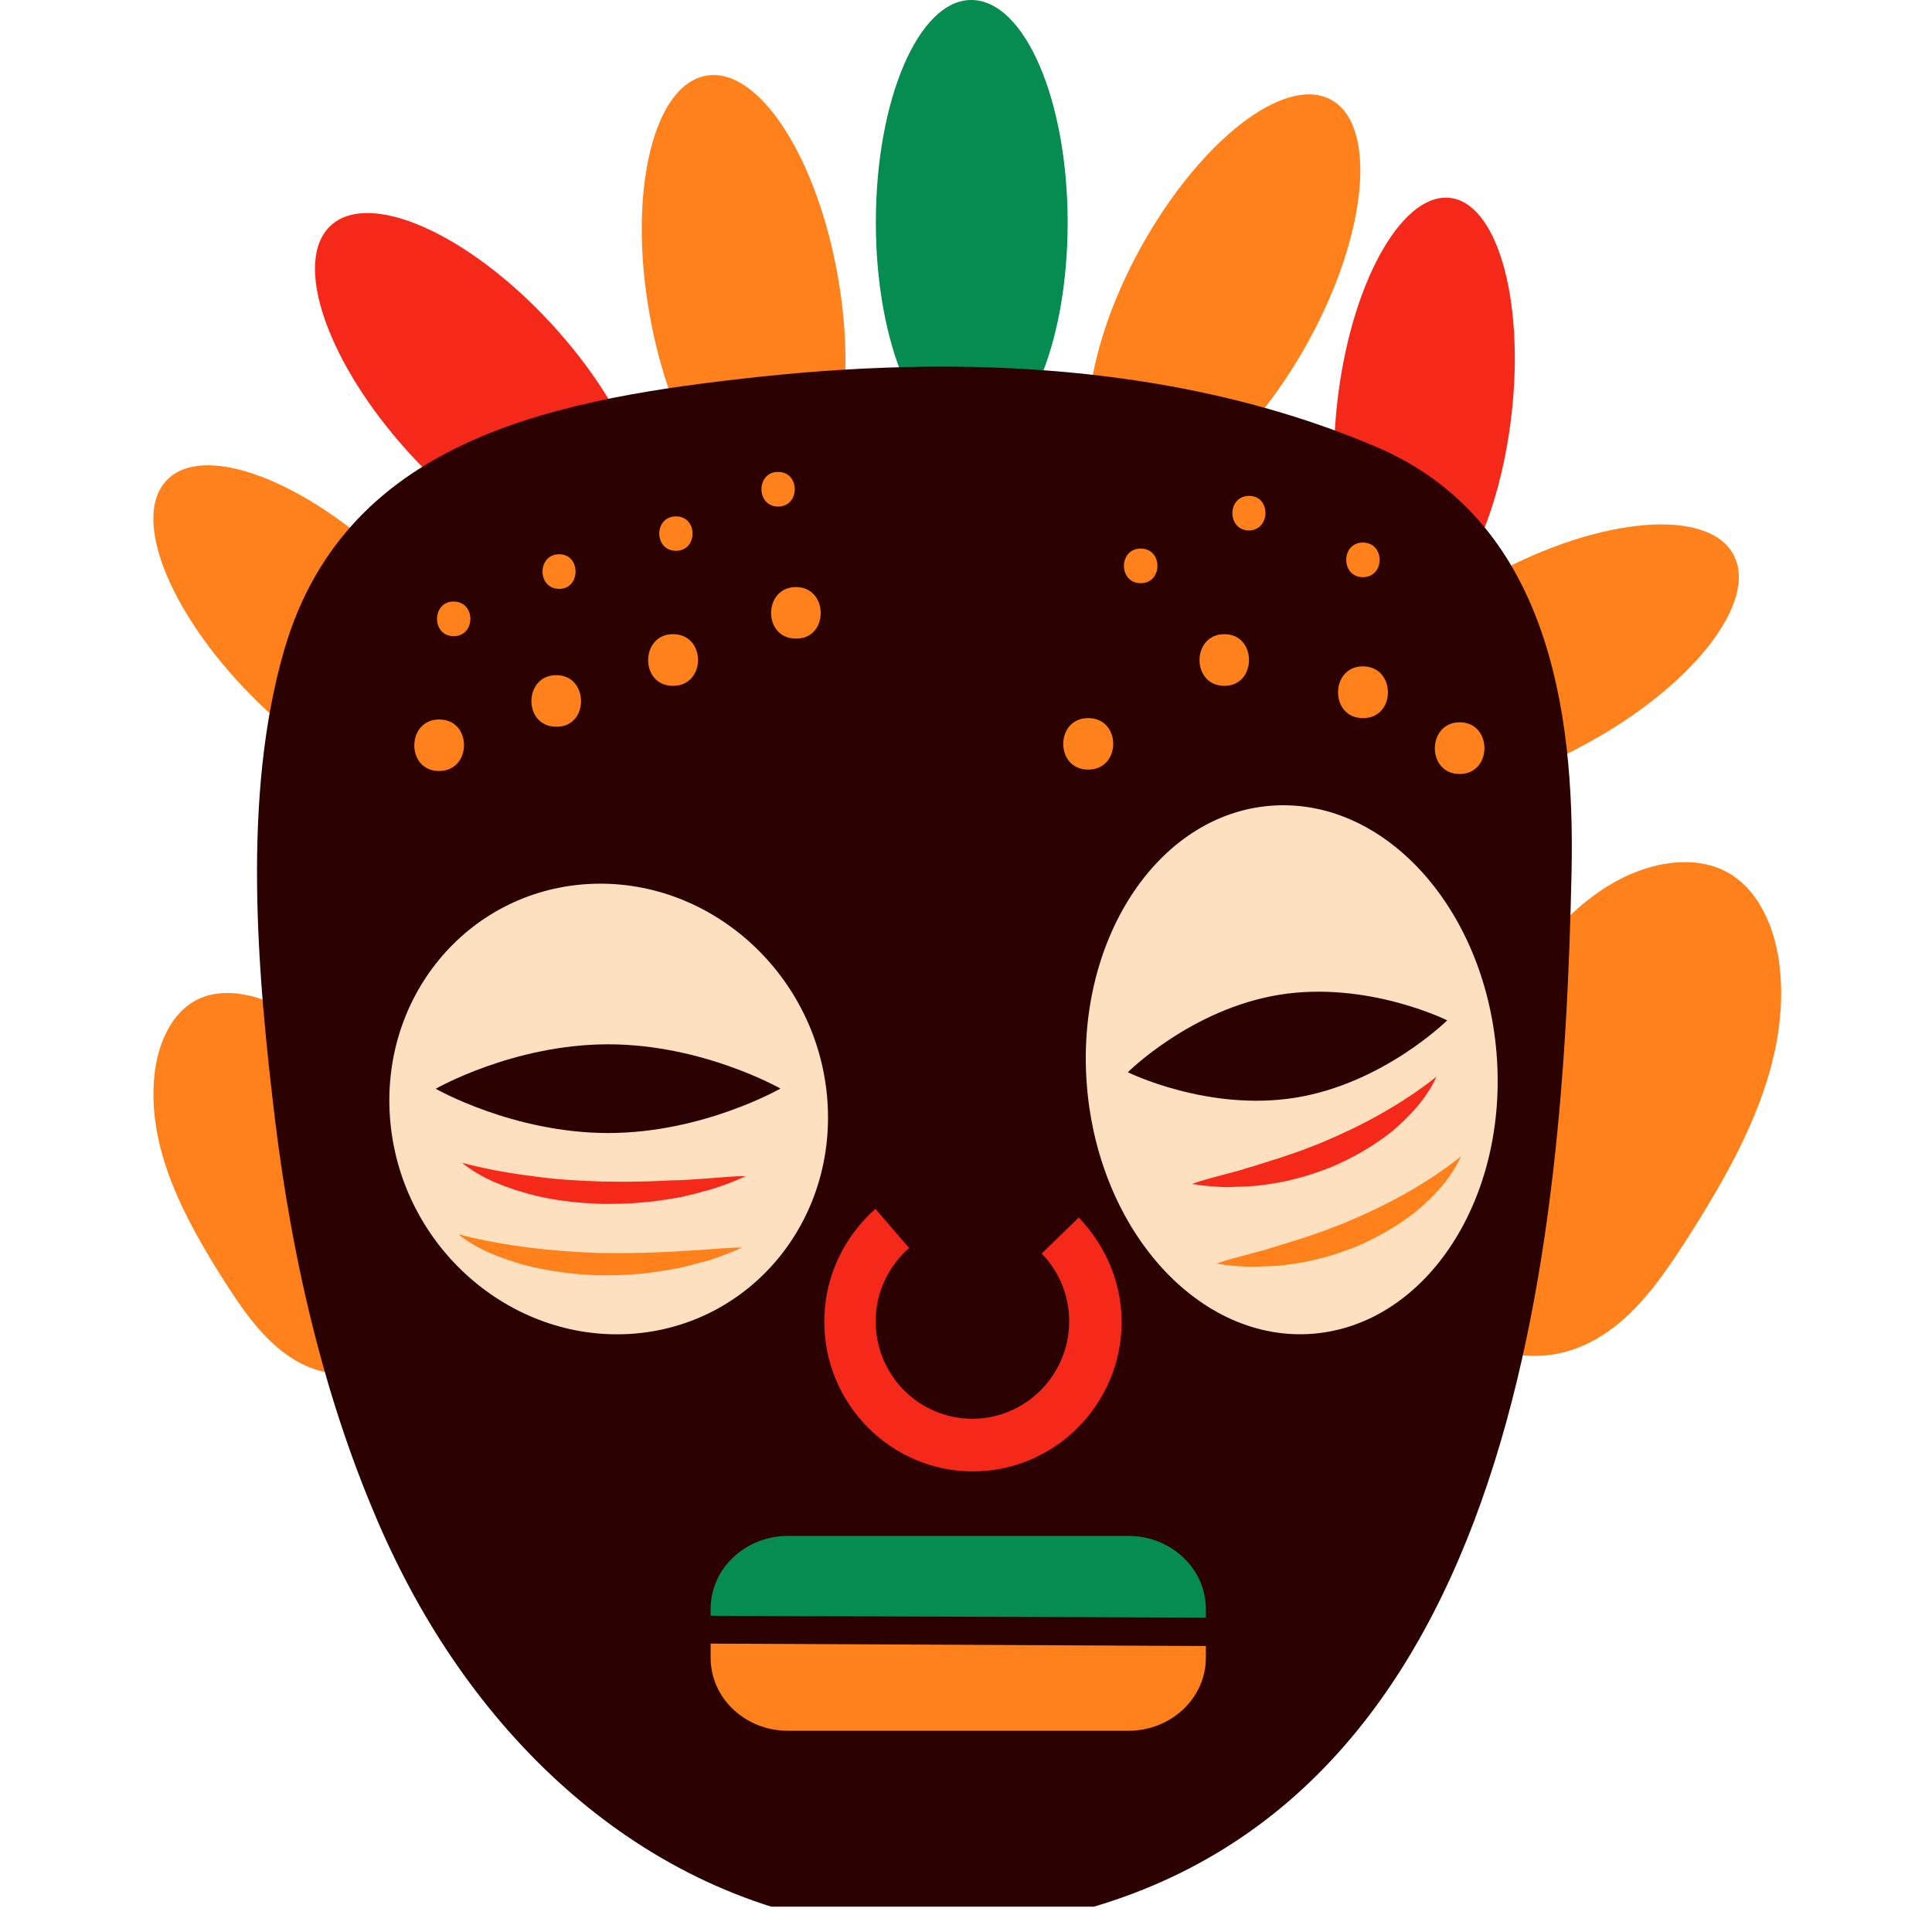<svg xmlns="http://www.w3.org/2000/svg" xmlns:xlink="http://www.w3.org/1999/xlink" width="50" zoomAndPan="magnify" viewBox="0 0 37.5 37.5" height="50" preserveAspectRatio="xMidYMid meet" version="1.0"><defs><clipPath id="id1"><path d="M 2.523 9 L 10 9 L 10 16 L 2.523 16 Z M 2.523 9 " clip-rule="nonzero"/></clipPath><clipPath id="id2"><path d="M 27 16 L 34.773 16 L 34.773 27 L 27 27 Z M 27 16 " clip-rule="nonzero"/></clipPath><clipPath id="id3"><path d="M 2.523 19 L 9 19 L 9 27 L 2.523 27 Z M 2.523 19 " clip-rule="nonzero"/></clipPath><clipPath id="id4"><path d="M 4 7 L 31 7 L 31 37.008 L 4 37.008 Z M 4 7 " clip-rule="nonzero"/></clipPath></defs><path fill="rgb(2.35%, 54.509%, 31.369%)" d="M 20.723 4.32 C 20.723 6.715 19.887 8.641 18.863 8.641 C 17.84 8.641 17 6.703 17 4.32 C 17 1.938 17.828 0 18.852 0 C 19.887 0 20.723 1.938 20.723 4.32 Z M 20.723 4.32 " fill-opacity="1" fill-rule="nonzero"/><path fill="rgb(96.078%, 16.08%, 10.199%)" d="M 10.707 6.289 C 12.316 8.039 13.02 10.027 12.266 10.738 C 11.516 11.445 9.59 10.586 7.977 8.832 C 6.367 7.082 5.664 5.094 6.414 4.383 C 7.168 3.676 9.094 4.535 10.707 6.289 Z M 10.707 6.289 " fill-opacity="1" fill-rule="nonzero"/><path fill="rgb(96.078%, 16.08%, 10.199%)" d="M 25.98 7.617 C 25.68 9.867 26.184 11.832 27.105 12 C 28.027 12.168 29.016 10.484 29.316 8.23 C 29.617 5.98 29.109 4.016 28.191 3.848 C 27.27 3.68 26.277 5.363 25.98 7.617 Z M 25.98 7.617 " fill-opacity="1" fill-rule="nonzero"/><g clip-path="url(#id1)"><path fill="rgb(100%, 50.589%, 10.979%)" d="M 7.629 10.969 C 9.34 12.617 10.152 14.574 9.441 15.312 C 8.73 16.059 6.762 15.32 5.047 13.668 C 3.336 12.016 2.523 10.07 3.234 9.324 C 3.945 8.574 5.914 9.316 7.629 10.969 Z M 7.629 10.969 " fill-opacity="1" fill-rule="nonzero"/></g><path fill="rgb(100%, 50.589%, 10.979%)" d="M 13.707 1.469 C 12.691 1.648 12.191 3.691 12.598 6.043 C 13 8.398 14.148 10.168 15.164 9.988 C 16.176 9.809 16.676 7.766 16.27 5.41 C 15.867 3.055 14.723 1.289 13.707 1.469 Z M 13.707 1.469 " fill-opacity="1" fill-rule="nonzero"/><path fill="rgb(100%, 50.589%, 10.979%)" d="M 28.984 11.156 C 26.891 12.281 25.586 13.938 26.074 14.855 C 26.559 15.773 28.652 15.594 30.738 14.465 C 32.832 13.344 34.137 11.688 33.648 10.77 C 33.164 9.852 31.074 10.02 28.984 11.156 Z M 28.984 11.156 " fill-opacity="1" fill-rule="nonzero"/><path fill="rgb(100%, 50.589%, 10.979%)" d="M 22.133 4.82 C 20.984 6.91 20.789 9.016 21.684 9.516 C 22.578 10.02 24.242 8.723 25.391 6.633 C 26.543 4.547 26.738 2.441 25.844 1.941 C 24.949 1.438 23.289 2.723 22.133 4.82 Z M 22.133 4.82 " fill-opacity="1" fill-rule="nonzero"/><g clip-path="url(#id2)"><path fill="rgb(100%, 50.589%, 10.979%)" d="M 27.789 25.316 C 28.379 26.145 29.527 26.523 30.492 26.207 C 31.52 25.879 32.191 24.918 32.77 24.008 C 33.789 22.41 34.766 20.609 34.539 18.727 C 34.449 17.98 34.113 17.203 33.441 16.887 C 33.023 16.691 32.535 16.703 32.102 16.812 C 30.719 17.172 29.801 18.441 28.988 19.629 " fill-opacity="1" fill-rule="nonzero"/></g><g clip-path="url(#id3)"><path fill="rgb(100%, 50.589%, 10.979%)" d="M 7.285 21.508 C 6.668 20.594 5.953 19.621 4.887 19.336 C 4.539 19.25 4.164 19.242 3.852 19.391 C 3.332 19.637 3.074 20.246 3.004 20.812 C 2.828 22.266 3.582 23.656 4.367 24.887 C 4.816 25.59 5.34 26.324 6.125 26.582 C 6.871 26.82 7.75 26.535 8.211 25.898 " fill-opacity="1" fill-rule="nonzero"/></g><g clip-path="url(#id4)"><path fill="rgb(17.249%, 0.78%, 0.78%)" d="M 26.699 8.668 C 30.031 10.078 30.57 13.766 30.504 16.914 C 30.34 24.59 29.32 36.035 19.422 37.395 C 18.887 37.469 18.348 37.5 17.809 37.484 C 13.293 37.355 9.816 34.43 7.848 30.621 C 7.605 30.152 7.387 29.676 7.188 29.188 C 6.219 26.832 5.66 24.316 5.348 21.812 C 4.992 18.891 4.691 15.438 5.523 12.594 C 6.742 8.441 10.934 7.723 14.785 7.309 C 15.852 7.195 16.926 7.129 18.008 7.117 C 20.988 7.09 23.992 7.516 26.699 8.668 Z M 26.699 8.668 " fill-opacity="1" fill-rule="nonzero"/></g><path fill="rgb(2.35%, 54.509%, 31.369%)" d="M 23.398 31.398 L 13.793 31.363 L 13.793 31.23 C 13.793 30.445 14.465 29.812 15.293 29.812 L 21.902 29.812 C 22.73 29.812 23.406 30.445 23.406 31.23 L 23.406 31.398 Z M 23.398 31.398 " fill-opacity="1" fill-rule="nonzero"/><path fill="rgb(100%, 50.589%, 10.979%)" d="M 13.793 31.902 L 13.793 32.176 C 13.793 32.961 14.465 33.594 15.293 33.594 L 21.902 33.594 C 22.73 33.594 23.406 32.961 23.406 32.176 L 23.406 31.949 Z M 13.793 31.902 " fill-opacity="1" fill-rule="nonzero"/><path fill="rgb(99.219%, 87.839%, 75.29%)" d="M 16.051 21.258 C 16.281 23.668 14.578 25.742 12.234 25.891 C 9.891 26.035 7.809 24.199 7.578 21.793 C 7.348 19.383 9.051 17.309 11.395 17.16 C 13.738 17.016 15.82 18.852 16.051 21.258 Z M 16.051 21.258 " fill-opacity="1" fill-rule="nonzero"/><path fill="rgb(99.219%, 87.839%, 75.29%)" d="M 21.098 21.094 C 21.336 23.918 23.297 26.07 25.496 25.887 C 27.695 25.699 29.281 23.258 29.047 20.434 C 28.812 17.605 26.848 15.457 24.648 15.641 C 22.453 15.824 20.863 18.266 21.098 21.094 Z M 21.098 21.094 " fill-opacity="1" fill-rule="nonzero"/><path fill="rgb(17.249%, 0.78%, 0.78%)" d="M 15.148 21.129 C 15.148 21.129 13.645 21.992 11.805 21.992 C 9.961 21.992 8.457 21.133 8.457 21.133 C 8.457 21.133 9.961 20.27 11.805 20.27 C 13.645 20.27 15.148 21.129 15.148 21.129 Z M 15.148 21.129 " fill-opacity="1" fill-rule="nonzero"/><path fill="rgb(17.249%, 0.78%, 0.78%)" d="M 21.891 20.812 C 21.891 20.812 23.445 21.582 25.152 21.305 C 26.855 21.027 28.09 19.805 28.09 19.805 C 28.09 19.805 26.535 19.031 24.828 19.309 C 23.121 19.586 21.891 20.812 21.891 20.812 Z M 21.891 20.812 " fill-opacity="1" fill-rule="nonzero"/><path fill="rgb(96.078%, 16.08%, 10.199%)" d="M 21.766 25.82 C 21.676 27.414 20.309 28.645 18.723 28.555 C 17.137 28.465 15.914 27.09 16.004 25.492 C 16.047 24.684 16.426 23.965 16.992 23.465 L 17.645 24.223 C 17.281 24.543 17.027 25.012 17 25.539 C 16.941 26.59 17.738 27.477 18.77 27.535 C 19.801 27.594 20.691 26.793 20.75 25.754 C 20.781 25.207 20.574 24.691 20.219 24.332 L 20.938 23.633 C 21.488 24.203 21.812 24.98 21.766 25.82 Z M 21.766 25.82 " fill-opacity="1" fill-rule="nonzero"/><path fill="rgb(96.078%, 16.08%, 10.199%)" d="M 10.242 23.168 C 10.703 23.297 11.191 23.352 11.684 23.367 C 11.922 23.367 12.176 23.367 12.414 23.344 C 12.656 23.328 12.895 23.289 13.137 23.25 C 13.375 23.207 13.605 23.137 13.828 23.078 C 14.047 23.008 14.266 22.926 14.477 22.828 C 14.227 22.828 13.996 22.855 13.766 22.871 L 13.418 22.895 C 13.297 22.902 13.188 22.91 13.066 22.91 C 12.836 22.918 12.605 22.934 12.375 22.934 C 12.145 22.941 11.914 22.934 11.695 22.934 C 11.242 22.918 10.781 22.895 10.332 22.828 C 9.879 22.773 9.43 22.691 8.969 22.57 C 9.328 22.863 9.781 23.039 10.242 23.168 Z M 10.242 23.168 " fill-opacity="1" fill-rule="nonzero"/><path fill="rgb(96.078%, 16.08%, 10.199%)" d="M 27.883 20.898 C 27.523 21.184 27.16 21.418 26.785 21.629 C 26.414 21.84 26.027 22.02 25.629 22.188 C 25.426 22.266 25.238 22.344 25.031 22.41 C 24.828 22.484 24.617 22.543 24.414 22.609 C 24.305 22.648 24.203 22.668 24.098 22.707 L 23.777 22.793 C 23.57 22.852 23.348 22.902 23.137 22.98 C 23.359 23.02 23.586 23.035 23.809 23.043 C 24.035 23.031 24.27 23.035 24.488 23.004 C 24.715 22.973 24.941 22.938 25.16 22.875 C 25.383 22.824 25.602 22.742 25.812 22.664 C 26.238 22.488 26.645 22.254 27.004 21.973 C 27.363 21.668 27.688 21.324 27.883 20.898 Z M 27.883 20.898 " fill-opacity="1" fill-rule="nonzero"/><path fill="rgb(100%, 50.589%, 10.979%)" d="M 8.898 23.957 C 9.359 24.078 9.809 24.156 10.262 24.215 C 10.711 24.27 11.164 24.305 11.625 24.32 C 11.855 24.32 12.074 24.328 12.305 24.32 C 12.535 24.32 12.766 24.305 12.996 24.297 C 13.117 24.297 13.227 24.277 13.348 24.277 L 13.695 24.254 C 13.926 24.238 14.168 24.215 14.406 24.215 C 14.195 24.312 13.977 24.391 13.758 24.465 C 13.527 24.52 13.297 24.594 13.066 24.633 C 12.824 24.672 12.586 24.715 12.344 24.73 C 12.105 24.754 11.855 24.754 11.613 24.754 C 11.121 24.738 10.633 24.672 10.172 24.551 C 9.691 24.414 9.238 24.238 8.898 23.957 Z M 8.898 23.957 " fill-opacity="1" fill-rule="nonzero"/><path fill="rgb(100%, 50.589%, 10.979%)" d="M 28.359 22.445 C 28 22.73 27.637 22.965 27.262 23.176 C 26.891 23.383 26.504 23.566 26.105 23.734 C 25.902 23.809 25.711 23.891 25.508 23.957 C 25.305 24.031 25.094 24.09 24.887 24.156 C 24.781 24.195 24.68 24.215 24.574 24.254 L 24.254 24.34 C 24.047 24.398 23.824 24.449 23.613 24.527 C 23.836 24.566 24.062 24.582 24.285 24.59 C 24.512 24.578 24.746 24.582 24.965 24.551 C 25.191 24.52 25.418 24.484 25.637 24.422 C 25.859 24.371 26.078 24.289 26.289 24.211 C 26.715 24.031 27.121 23.801 27.48 23.52 C 27.84 23.215 28.164 22.871 28.359 22.445 Z M 28.359 22.445 " fill-opacity="1" fill-rule="nonzero"/><path fill="rgb(100%, 50.589%, 10.979%)" d="M 8.523 13.965 C 7.887 13.965 7.875 14.965 8.523 14.965 C 9.164 14.965 9.172 13.965 8.523 13.965 Z M 8.523 13.965 " fill-opacity="1" fill-rule="nonzero"/><path fill="rgb(100%, 50.589%, 10.979%)" d="M 10.797 13.105 C 10.16 13.105 10.148 14.105 10.797 14.105 C 11.438 14.117 11.438 13.105 10.797 13.105 Z M 10.797 13.105 " fill-opacity="1" fill-rule="nonzero"/><path fill="rgb(100%, 50.589%, 10.979%)" d="M 13.062 12.309 C 12.426 12.309 12.414 13.312 13.062 13.312 C 13.711 13.312 13.711 12.309 13.062 12.309 Z M 13.062 12.309 " fill-opacity="1" fill-rule="nonzero"/><path fill="rgb(100%, 50.589%, 10.979%)" d="M 15.449 11.395 C 14.812 11.395 14.801 12.395 15.449 12.395 C 16.09 12.406 16.09 11.395 15.449 11.395 Z M 15.449 11.395 " fill-opacity="1" fill-rule="nonzero"/><path fill="rgb(100%, 50.589%, 10.979%)" d="M 21.121 13.938 C 20.48 13.938 20.473 14.938 21.121 14.938 C 21.77 14.938 21.77 13.938 21.121 13.938 Z M 21.121 13.938 " fill-opacity="1" fill-rule="nonzero"/><path fill="rgb(100%, 50.589%, 10.979%)" d="M 23.766 12.309 C 23.125 12.309 23.117 13.312 23.766 13.312 C 24.402 13.312 24.402 12.309 23.766 12.309 Z M 23.766 12.309 " fill-opacity="1" fill-rule="nonzero"/><path fill="rgb(100%, 50.589%, 10.979%)" d="M 26.453 12.934 C 25.816 12.934 25.805 13.938 26.453 13.938 C 27.102 13.945 27.102 12.934 26.453 12.934 Z M 26.453 12.934 " fill-opacity="1" fill-rule="nonzero"/><path fill="rgb(100%, 50.589%, 10.979%)" d="M 28.332 14.02 C 27.695 14.02 27.684 15.023 28.332 15.023 C 28.973 15.023 28.973 14.02 28.332 14.02 Z M 28.332 14.02 " fill-opacity="1" fill-rule="nonzero"/><path fill="rgb(100%, 50.589%, 10.979%)" d="M 8.805 11.676 C 8.375 11.676 8.375 12.348 8.805 12.348 C 9.238 12.348 9.238 11.676 8.805 11.676 Z M 8.805 11.676 " fill-opacity="1" fill-rule="nonzero"/><path fill="rgb(100%, 50.589%, 10.979%)" d="M 10.855 10.758 C 10.422 10.758 10.422 11.43 10.855 11.43 C 11.277 11.43 11.277 10.758 10.855 10.758 Z M 10.855 10.758 " fill-opacity="1" fill-rule="nonzero"/><path fill="rgb(100%, 50.589%, 10.979%)" d="M 13.121 10.023 C 12.688 10.023 12.688 10.691 13.121 10.691 C 13.551 10.691 13.551 10.023 13.121 10.023 Z M 13.121 10.023 " fill-opacity="1" fill-rule="nonzero"/><path fill="rgb(100%, 50.589%, 10.979%)" d="M 15.102 9.16 C 14.672 9.16 14.672 9.832 15.102 9.832 C 15.535 9.832 15.535 9.16 15.102 9.16 Z M 15.102 9.16 " fill-opacity="1" fill-rule="nonzero"/><path fill="rgb(100%, 50.589%, 10.979%)" d="M 22.141 10.648 C 21.707 10.648 21.707 11.32 22.141 11.32 C 22.574 11.32 22.574 10.648 22.141 10.648 Z M 22.141 10.648 " fill-opacity="1" fill-rule="nonzero"/><path fill="rgb(100%, 50.589%, 10.979%)" d="M 24.246 9.625 C 23.812 9.625 23.812 10.297 24.246 10.297 C 24.668 10.285 24.668 9.625 24.246 9.625 Z M 24.246 9.625 " fill-opacity="1" fill-rule="nonzero"/><path fill="rgb(100%, 50.589%, 10.979%)" d="M 26.453 10.531 C 26.023 10.531 26.023 11.203 26.453 11.203 C 26.887 11.203 26.887 10.531 26.453 10.531 Z M 26.453 10.531 " fill-opacity="1" fill-rule="nonzero"/></svg>